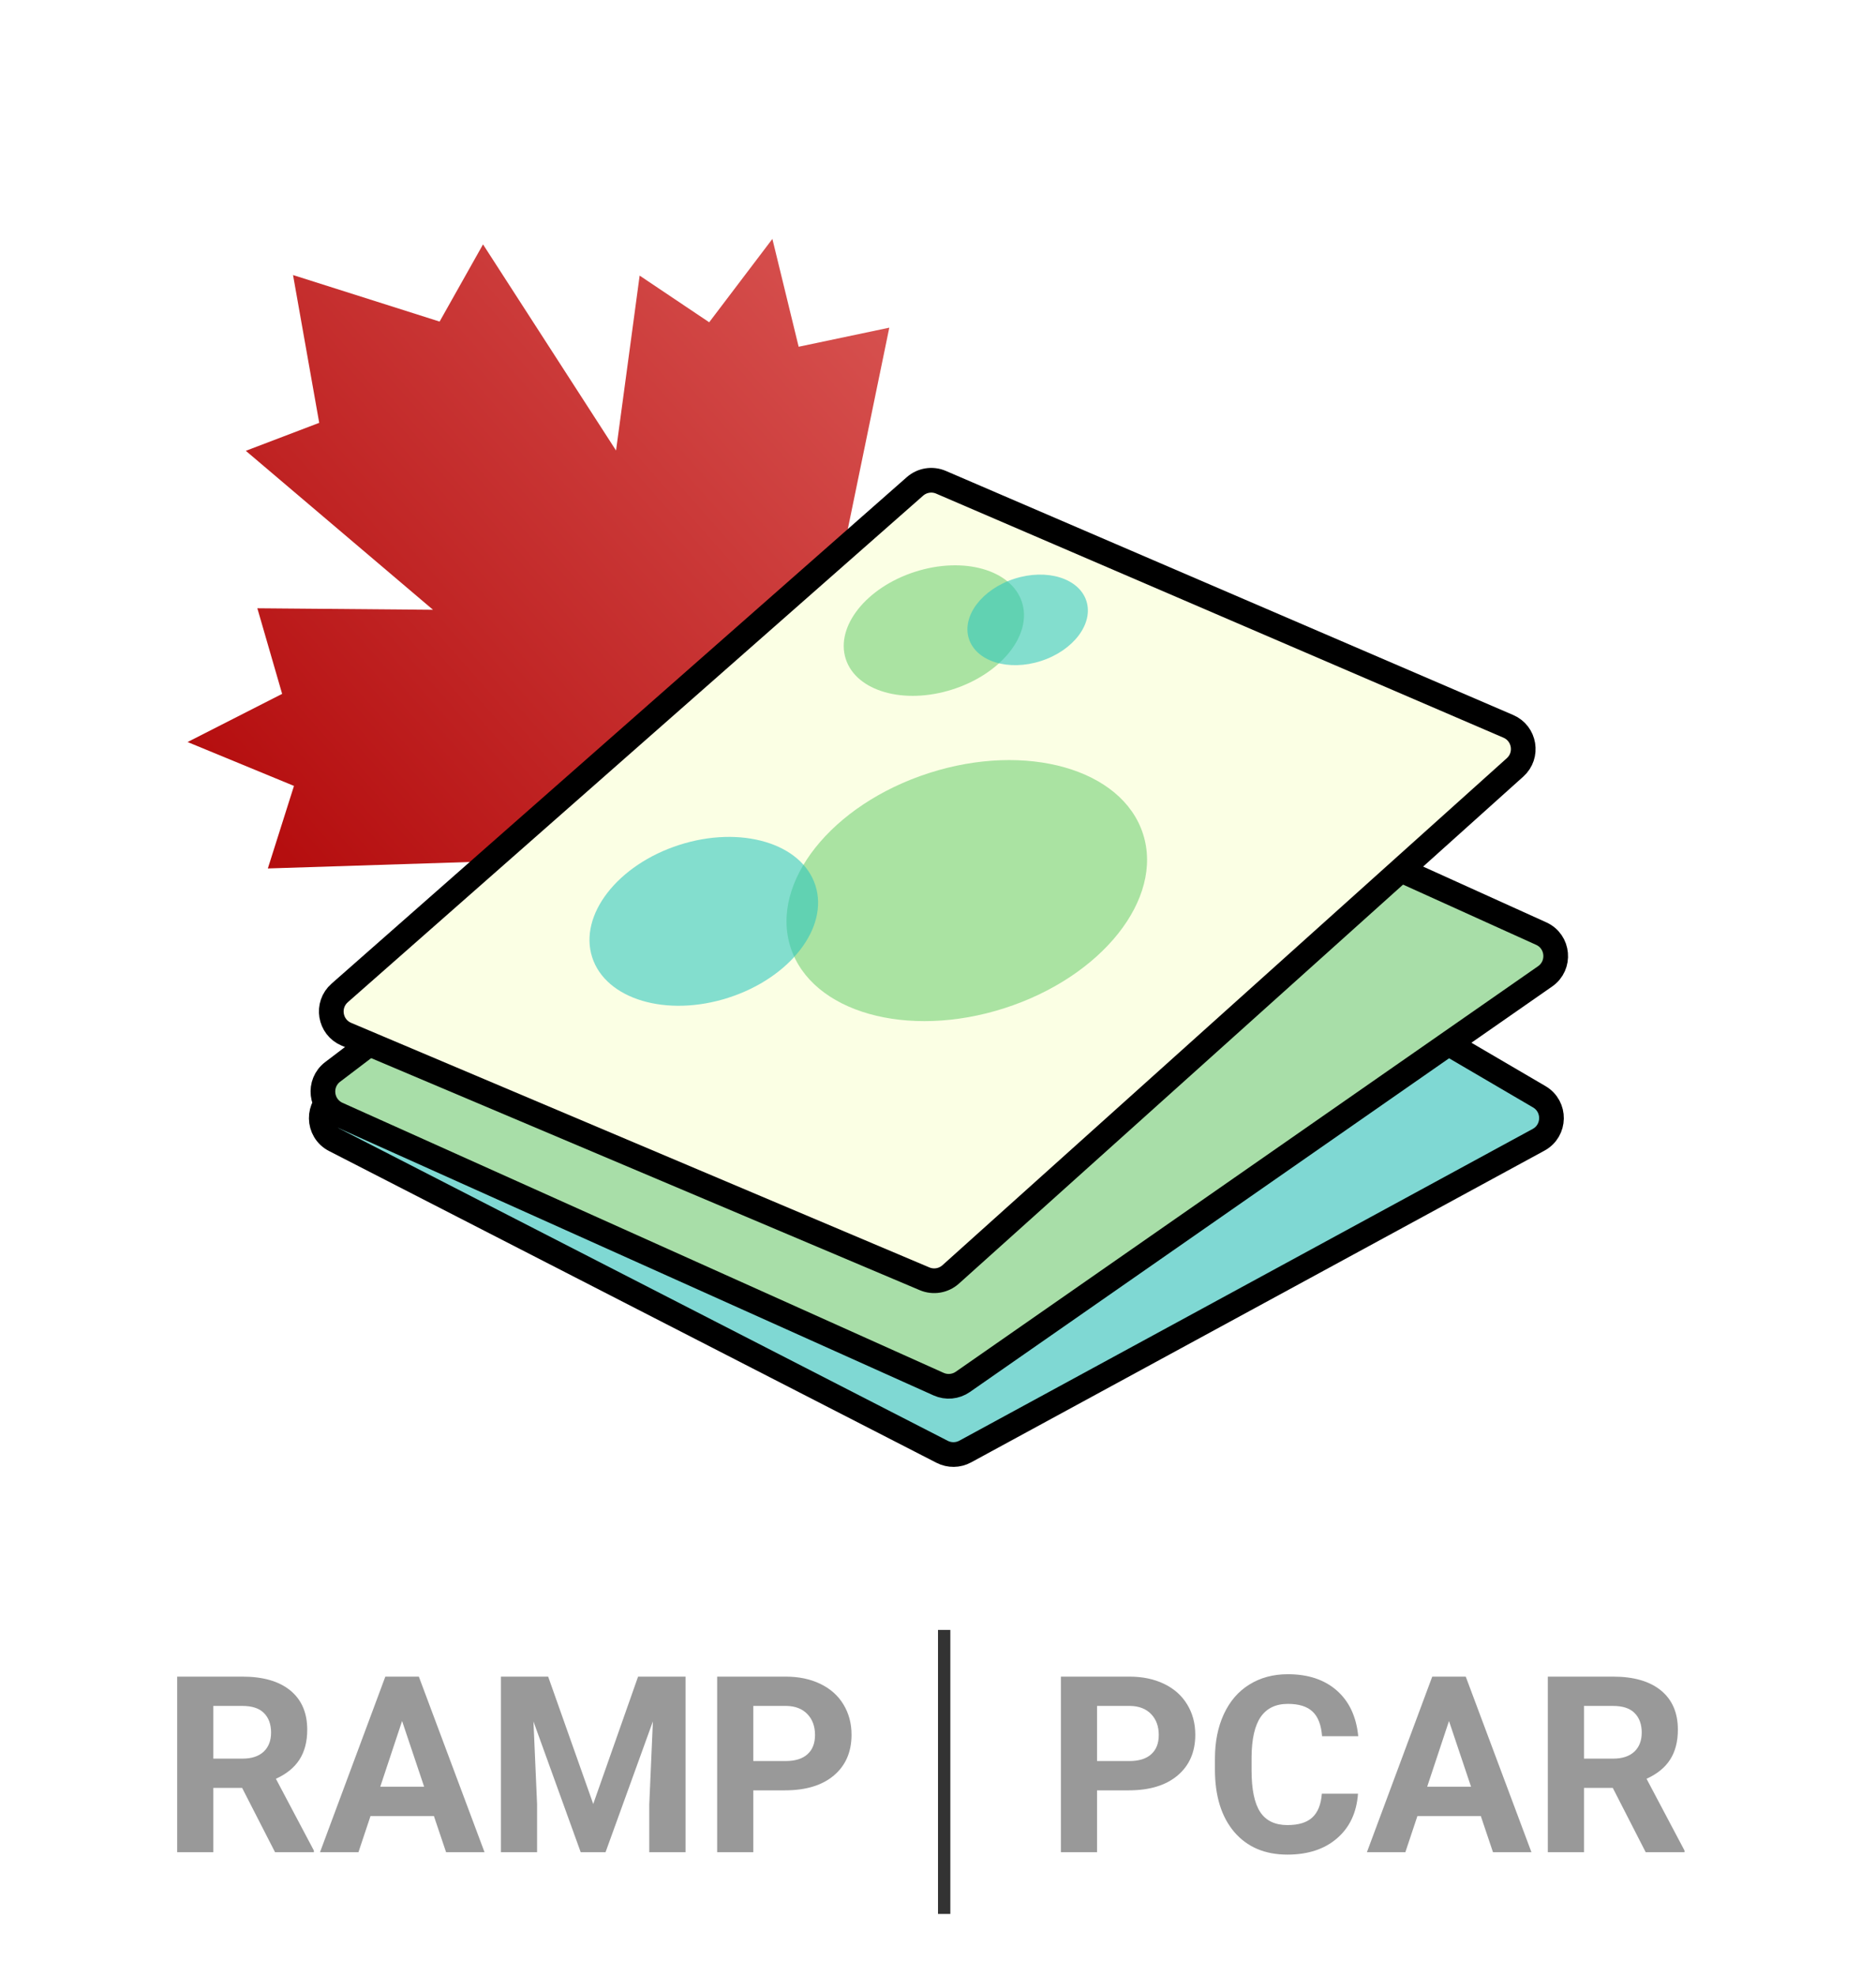 <?xml version="1.0" encoding="utf-8"?>
<svg width="152" height="160" viewBox="0 0 152 160" fill="none" xmlns="http://www.w3.org/2000/svg">
  <g filter="url(#filter0_d)" transform="matrix(1, 0, 0, 1, -1, 0)">
    <path d="M26.864 34.243L20.916 36.509L36.084 49.383L21.851 49.261L23.86 56.193L16.199 60.094L24.819 63.647L22.701 70.332L42.385 69.702L47.258 75.305L58.188 62.828L68.329 74.488L71.557 71.68L61.511 59.938L73.739 52.272L68.912 46.63L73.054 26.536L65.71 28.081L63.581 19.349L58.461 26.099L52.826 22.32L50.914 36.484L40.136 19.792L36.618 26.043L24.743 22.275L26.864 34.243Z" fill="url(#paint0_linear)"/>
  </g>
  <path d="M 76.281 61.607 L 27.064 88.797 C 25.662 89.571 25.693 91.596 27.118 92.327 L 76.337 117.575 C 76.925 117.877 77.624 117.868 78.204 117.553 L 124.661 92.306 C 126.03 91.562 126.061 89.609 124.717 88.822 L 78.258 61.632 C 77.649 61.276 76.898 61.266 76.281 61.607 Z" fill="#7FD8D3" stroke="black" stroke-width="2"/>
  <g filter="url(#filter1_d)" transform="matrix(1, 0, 0, 1, -1, 0)">
    <path d="M72.795 48.742L27.954 82.807C26.745 83.725 26.96 85.602 28.344 86.224L77.049 108.094C77.69 108.381 78.435 108.312 79.011 107.911L126.191 75.069C127.465 74.182 127.288 72.245 125.873 71.606L74.829 48.513C74.16 48.21 73.379 48.298 72.795 48.742Z" fill="#A8DEA8"/>
    <path d="M72.795 48.742L27.954 82.807C26.745 83.725 26.96 85.602 28.344 86.224L77.049 108.094C77.69 108.381 78.435 108.312 79.011 107.911L126.191 75.069C127.465 74.182 127.288 72.245 125.873 71.606L74.829 48.513C74.16 48.21 73.379 48.298 72.795 48.742Z" stroke="black" stroke-width="2"/>
  </g>
  <g filter="url(#filter2_d)" transform="matrix(1, 0, 0, 1, -1, 0)">
    <path d="M75.132 35.393L28.521 76.414C27.414 77.388 27.705 79.183 29.063 79.757L75.912 99.563C76.626 99.865 77.45 99.727 78.027 99.209L123.755 58.147C124.841 57.172 124.55 55.398 123.208 54.822L77.244 35.057C76.534 34.752 75.712 34.883 75.132 35.393Z" fill="#FBFFE4"/>
    <path d="M75.132 35.393L28.521 76.414C27.414 77.388 27.705 79.183 29.063 79.757L75.912 99.563C76.626 99.865 77.45 99.727 78.027 99.209L123.755 58.147C124.841 57.172 124.55 55.398 123.208 54.822L77.244 35.057C76.534 34.752 75.712 34.883 75.132 35.393Z" stroke="black" stroke-width="2"/>
  </g>
  <ellipse cx="76.671" cy="51.056" rx="7.5" ry="5" transform="matrix(0.952, -0.306, 0.306, 0.952, -12.949, 25.924)" fill="#7AD27A" fill-opacity="0.62"/>
  <ellipse cx="79.341" cy="72.112" rx="15" ry="10" transform="matrix(0.952, -0.306, 0.306, 0.952, -19.267, 27.753)" fill="#7AD27A" fill-opacity="0.62"/>
  <ellipse cx="84.27" cy="50.188" rx="5" ry="3.5" transform="matrix(0.952, -0.306, 0.306, 0.952, -12.319, 28.209)" fill="#2EC7BD" fill-opacity="0.58"/>
  <ellipse cx="58.034" cy="74.605" rx="9.5" ry="6.5" transform="matrix(0.952, -0.306, 0.306, 0.952, -21.054, 21.349)" fill="#2EC7BD" fill-opacity="0.58"/>
  <path d="M 19.619 144.795 L 17.285 144.795 L 17.285 150 L 14.356 150 L 14.356 135.781 L 19.639 135.781 C 21.318 135.781 22.614 136.156 23.525 136.904 C 24.437 137.653 24.893 138.711 24.893 140.078 C 24.893 141.048 24.681 141.859 24.258 142.51 C 23.841 143.154 23.206 143.669 22.354 144.053 L 25.43 149.863 L 25.43 150 L 22.285 150 L 19.619 144.795 Z M 17.285 142.422 L 19.648 142.422 C 20.384 142.422 20.954 142.236 21.357 141.865 C 21.761 141.488 21.963 140.97 21.963 140.312 C 21.963 139.642 21.771 139.115 21.387 138.73 C 21.009 138.346 20.426 138.154 19.639 138.154 L 17.285 138.154 L 17.285 142.422 Z M 35.156 147.07 L 30.02 147.07 L 29.043 150 L 25.928 150 L 31.221 135.781 L 33.936 135.781 L 39.258 150 L 36.143 150 L 35.156 147.07 Z M 30.81 144.697 L 34.365 144.697 L 32.578 139.375 L 30.81 144.697 Z M 44.414 135.781 L 48.066 146.094 L 51.699 135.781 L 55.547 135.781 L 55.547 150 L 52.607 150 L 52.607 146.113 L 52.9 139.404 L 49.063 150 L 47.051 150 L 43.223 139.414 L 43.516 146.113 L 43.516 150 L 40.586 150 L 40.586 135.781 L 44.414 135.781 Z M 61.035 144.99 L 61.035 150 L 58.106 150 L 58.106 135.781 L 63.652 135.781 C 64.72 135.781 65.658 135.977 66.465 136.367 C 67.279 136.758 67.904 137.314 68.34 138.037 C 68.776 138.753 68.994 139.57 68.994 140.488 C 68.994 141.881 68.516 142.982 67.559 143.789 C 66.608 144.59 65.29 144.99 63.604 144.99 L 61.035 144.99 Z M 61.035 142.617 L 63.652 142.617 C 64.427 142.617 65.016 142.435 65.42 142.07 C 65.83 141.706 66.035 141.185 66.035 140.508 C 66.035 139.811 65.83 139.248 65.42 138.818 C 65.01 138.389 64.443 138.167 63.721 138.154 L 61.035 138.154 L 61.035 142.617 Z M 88.887 144.99 L 88.887 150 L 85.957 150 L 85.957 135.781 L 91.504 135.781 C 92.572 135.781 93.509 135.977 94.316 136.367 C 95.13 136.758 95.755 137.314 96.191 138.037 C 96.628 138.753 96.846 139.57 96.846 140.488 C 96.846 141.881 96.367 142.982 95.41 143.789 C 94.46 144.59 93.141 144.99 91.455 144.99 L 88.887 144.99 Z M 88.887 142.617 L 91.504 142.617 C 92.279 142.617 92.868 142.435 93.272 142.07 C 93.682 141.706 93.887 141.185 93.887 140.508 C 93.887 139.811 93.682 139.248 93.272 138.818 C 92.861 138.389 92.295 138.167 91.572 138.154 L 88.887 138.154 L 88.887 142.617 Z M 110.029 145.264 C 109.919 146.794 109.352 147.998 108.33 148.877 C 107.314 149.756 105.973 150.195 104.307 150.195 C 102.484 150.195 101.048 149.583 100 148.359 C 98.958 147.129 98.438 145.443 98.438 143.301 L 98.438 142.432 C 98.438 141.064 98.678 139.86 99.16 138.818 C 99.642 137.777 100.329 136.979 101.221 136.426 C 102.119 135.866 103.161 135.586 104.346 135.586 C 105.986 135.586 107.308 136.025 108.311 136.904 C 109.313 137.783 109.893 139.017 110.049 140.605 L 107.119 140.605 C 107.048 139.687 106.79 139.023 106.348 138.613 C 105.911 138.197 105.244 137.988 104.346 137.988 C 103.369 137.988 102.637 138.34 102.148 139.043 C 101.667 139.74 101.419 140.824 101.406 142.295 L 101.406 143.369 C 101.406 144.906 101.637 146.029 102.1 146.738 C 102.568 147.448 103.304 147.803 104.307 147.803 C 105.212 147.803 105.885 147.598 106.328 147.187 C 106.777 146.771 107.035 146.13 107.1 145.264 L 110.029 145.264 Z M 119.98 147.07 L 114.844 147.07 L 113.867 150 L 110.752 150 L 116.045 135.781 L 118.76 135.781 L 124.082 150 L 120.967 150 L 119.98 147.07 Z M 115.635 144.697 L 119.189 144.697 L 117.402 139.375 L 115.635 144.697 Z M 130.674 144.795 L 128.34 144.795 L 128.34 150 L 125.41 150 L 125.41 135.781 L 130.693 135.781 C 132.373 135.781 133.669 136.156 134.58 136.904 C 135.492 137.653 135.947 138.711 135.947 140.078 C 135.947 141.048 135.736 141.859 135.312 142.51 C 134.896 143.154 134.261 143.669 133.408 144.053 L 136.484 149.863 L 136.484 150 L 133.34 150 L 130.674 144.795 Z M 128.34 142.422 L 130.703 142.422 C 131.439 142.422 132.008 142.236 132.412 141.865 C 132.816 141.488 133.018 140.97 133.018 140.312 C 133.018 139.642 132.826 139.115 132.441 138.73 C 132.064 138.346 131.481 138.154 130.693 138.154 L 128.34 138.154 L 128.34 142.422 Z" fill="grey" fill-opacity="0.8"/>
  <line x1="76.5" y1="155" x2="76.5" y2="132" stroke="#333333"/>
  <defs>
    <filter id="filter0_d" x="14.199" y="17.349" width="61.54" height="59.956" filterUnits="userSpaceOnUse" color-interpolation-filters="sRGB">
      <feFlood flood-opacity="0" result="BackgroundImageFix"/>
      <feColorMatrix in="SourceAlpha" type="matrix" values="0 0 0 0 0 0 0 0 0 0 0 0 0 0 0 0 0 0 127 0"/>
      <feOffset/>
      <feGaussianBlur stdDeviation="1"/>
      <feColorMatrix type="matrix" values="0 0 0 0 0 0 0 0 0 0 0 0 0 0 0 0 0 0 0.25 0"/>
      <feBlend mode="normal" in2="BackgroundImageFix" result="effect1_dropShadow"/>
      <feBlend mode="normal" in="SourceGraphic" in2="effect1_dropShadow" result="shape"/>
    </filter>
    <filter id="filter1_d" x="21.665" y="39.787" width="110.645" height="80.707" filterUnits="userSpaceOnUse" color-interpolation-filters="sRGB">
      <feFlood flood-opacity="0" result="BackgroundImageFix"/>
      <feColorMatrix in="SourceAlpha" type="matrix" values="0 0 0 0 0 0 0 0 0 0 0 0 0 0 0 0 0 0 127 0"/>
      <feOffset dy="4"/>
      <feColorMatrix type="matrix" values="0 0 0 0 0 0 0 0 0 0 0 0 0 0 0 0 0 0 0.25 0"/>
      <feBlend mode="normal" in2="BackgroundImageFix" result="effect1_dropShadow"/>
      <feBlend mode="normal" in="SourceGraphic" in2="effect1_dropShadow" result="shape"/>
    </filter>
    <filter id="filter2_d" x="18.48" y="21.576" width="115.394" height="95.717" filterUnits="userSpaceOnUse" color-interpolation-filters="sRGB">
      <feFlood flood-opacity="0" result="BackgroundImageFix"/>
      <feColorMatrix in="SourceAlpha" type="matrix" values="0 0 0 0 0 0 0 0 0 0 0 0 0 0 0 0 0 0 127 0"/>
      <feOffset dy="4"/>
      <feColorMatrix type="matrix" values="0 0 0 0 0 0 0 0 0 0 0 0 0 0 0 0 0 0 0.25 0"/>
      <feBlend mode="normal" in2="BackgroundImageFix" result="effect1_dropShadow"/>
      <feBlend mode="normal" in="SourceGraphic" in2="effect1_dropShadow" result="shape"/>
    </filter>
    <linearGradient id="paint0_linear" x1="21.838" y1="69.754" x2="72.017" y2="25.381" gradientUnits="userSpaceOnUse">
      <stop stop-color="#B40C0D"/>
      <stop offset="1" stop-color="#D6504E"/>
    </linearGradient>
  </defs>
</svg>
